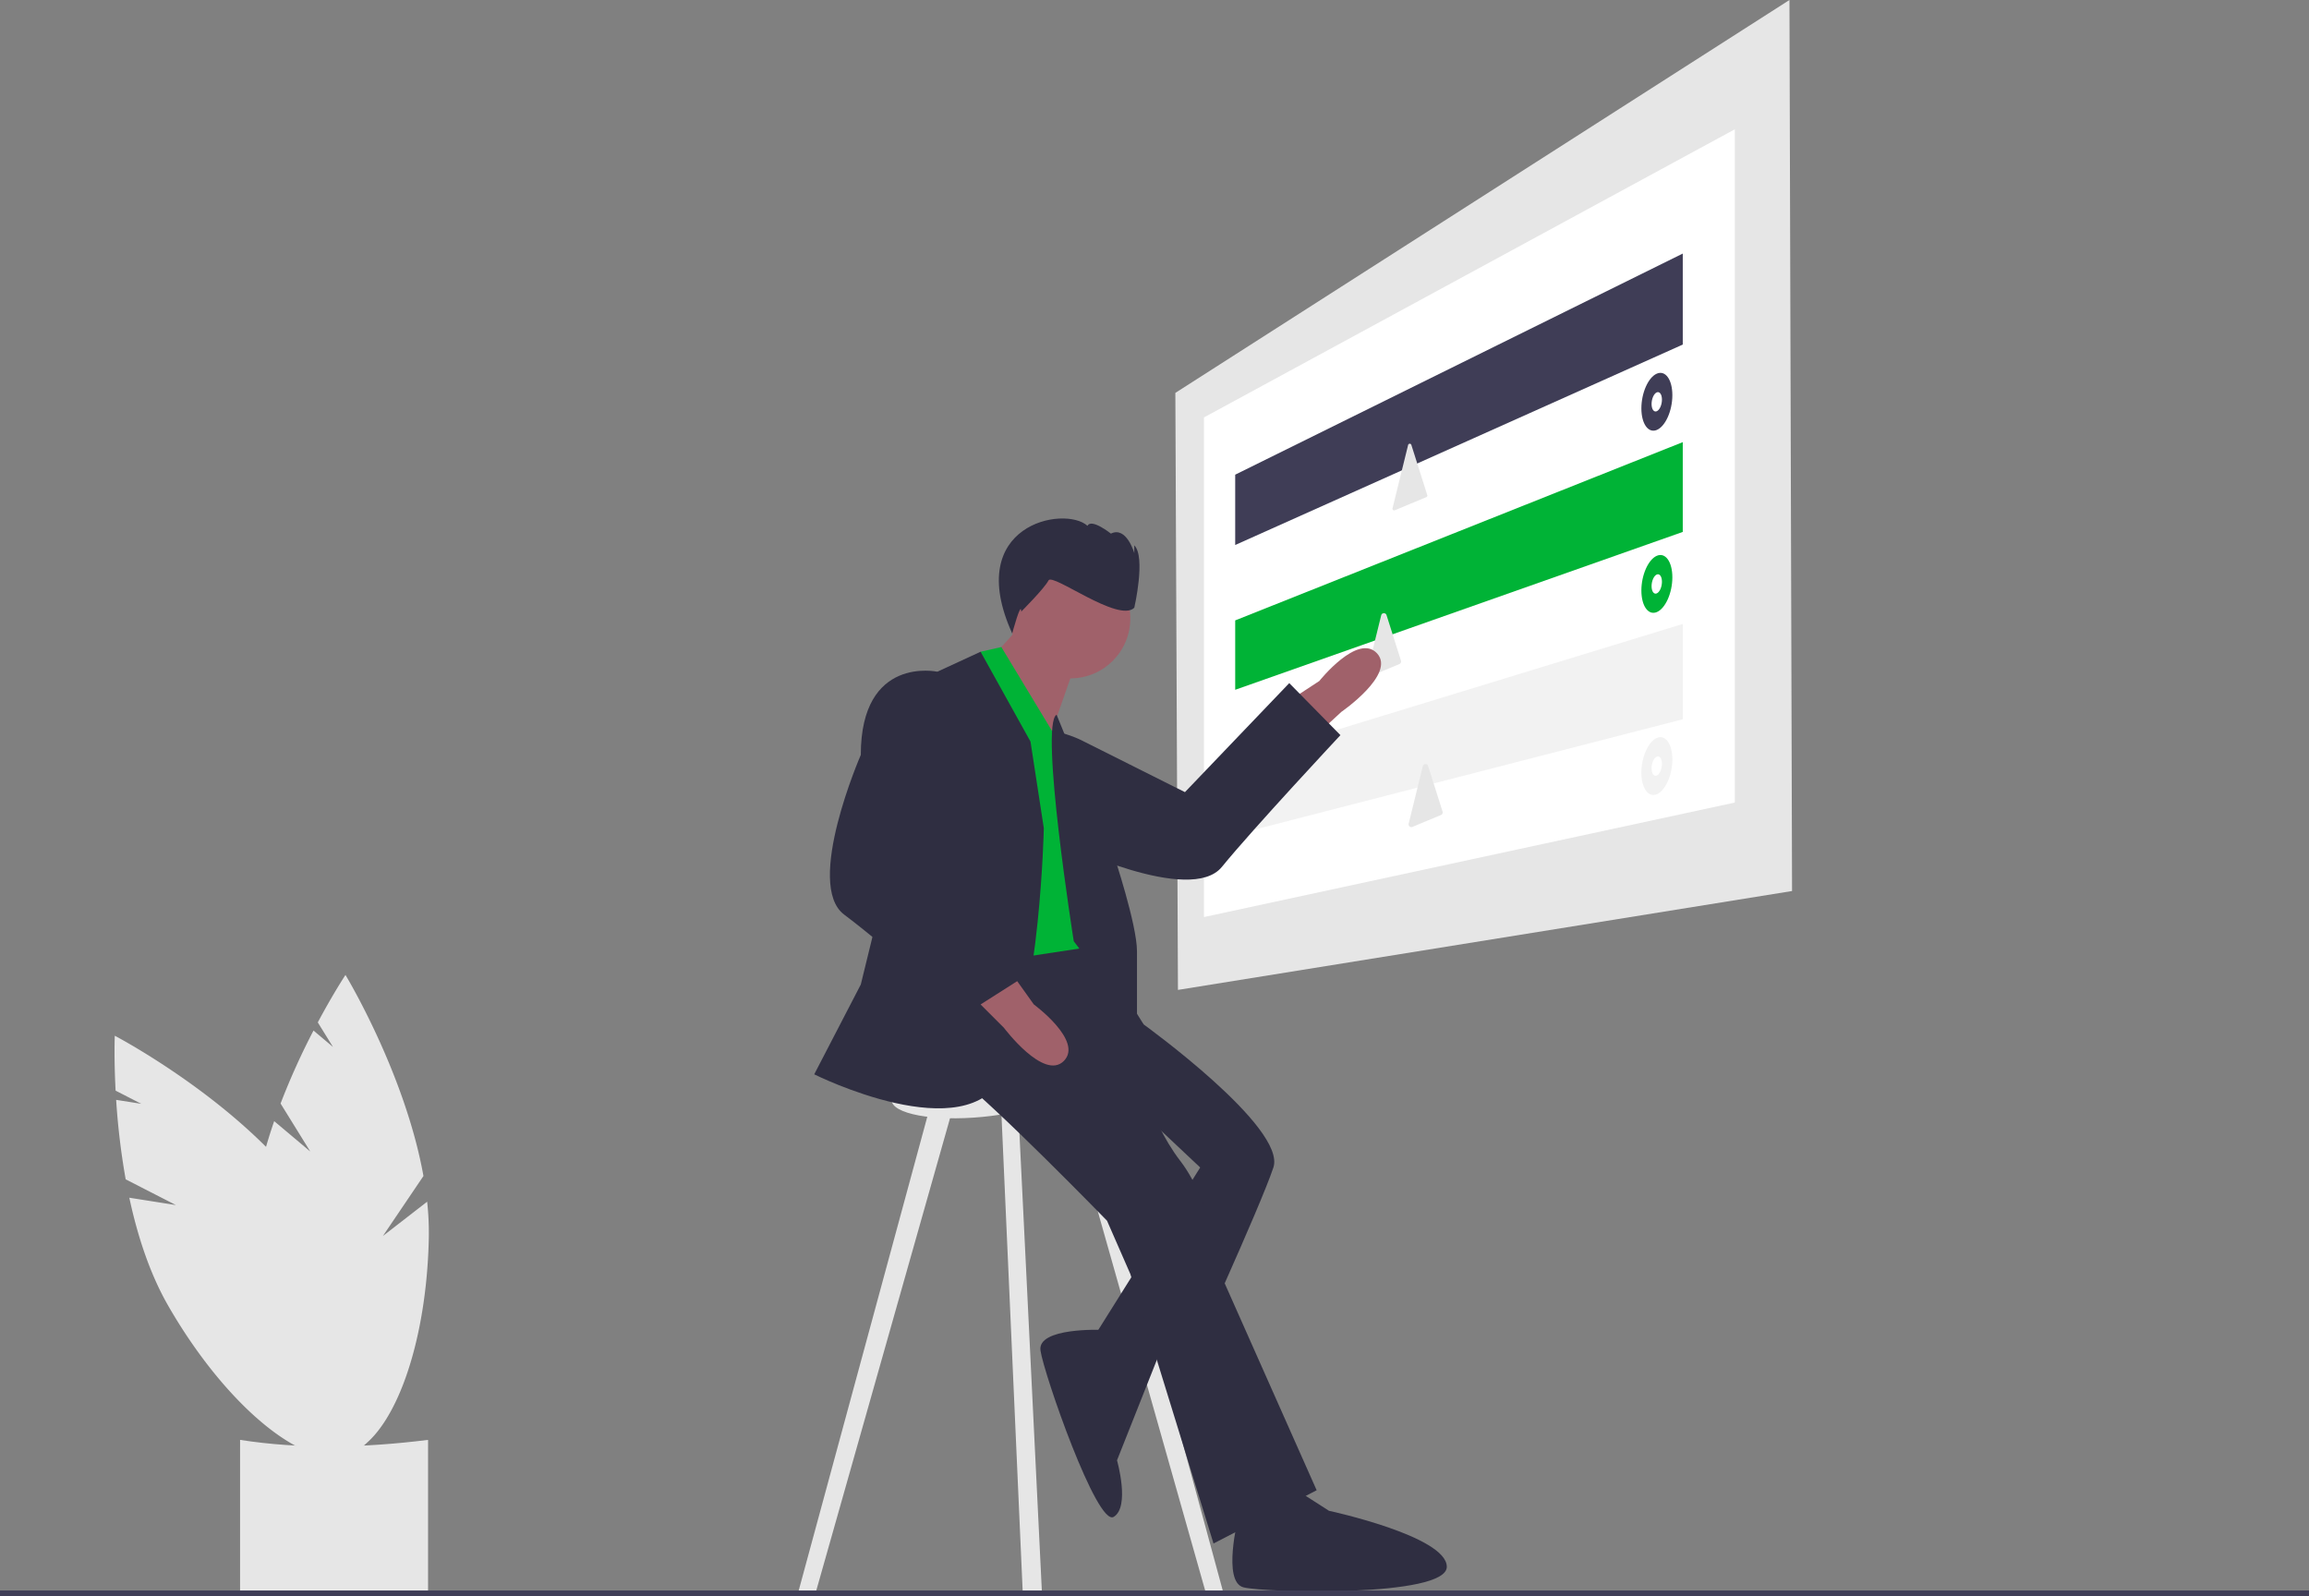 <svg id="f6c00235-76cc-41ae-84b2-bfc054d83f77" data-name="Layer 1" xmlns="http://www.w3.org/2000/svg" width="888" height="613.913" viewBox="0 0 888 613.913"><rect x="0" y="0" width="888" height="613.913" fill="#808080" stroke="none"/><title>active_options</title><path d="M275.323,585.885l-11.419-18.452a273.134,273.134,0,0,1,12.662-28.062l7.497,6.309-5.847-9.447c5.979-11.205,10.648-18.246,10.648-18.246s22.888,37.724,29.991,77.321l-15.595,23.069,17.015-13.186a110.503,110.503,0,0,1,.64,13.872c-.94,46.708-16.957,84.264-35.774,83.886s-33.31-38.55-32.37-85.257c.291-14.48,3.872-29.563,8.673-43.485Z" transform="translate(-156 -143.044)" fill="#e6e6e6"/><path d="M223.65,606.483l-19.313-9.893a273.133,273.133,0,0,1-3.667-30.567l9.679,1.525-9.889-5.065c-.674-12.682-.317-21.123-.317-21.123s39.093,20.463,65.641,50.688l-1.425,27.809,7.75-20.083a110.501,110.501,0,0,1,7.718,11.545c23.338,40.47,29.041,80.899,12.736,90.302s-48.441-15.782-71.78-56.252c-7.235-12.546-11.966-27.309-15.053-41.709Z" transform="translate(-156 -143.044)" fill="#e6e6e6"/><path d="M320.626,755.851c-22.254,1.424-46.502-.083-72.298,0V696.79c22.731,3.539,46.971,3.175,72.298,0Z" transform="translate(-156 -143.044)" fill="#e6e6e6"/><polygon points="689.193 342.668 453.019 380.696 452.018 151.095 688.192 0 689.193 342.668" fill="#e6e6e6"/><polygon points="667.176 308.643 463.026 352.675 463.026 160.534 667.176 49.73 667.176 308.643" fill="#fff"/><polygon points="647.162 132.514 475.035 209.595 475.035 182.55 647.162 97.517 647.162 132.514" fill="#3f3d56"/><polygon points="647.162 204.567 475.035 265.277 475.035 238.592 647.162 170.035 647.162 204.567" fill="#00b336"/><path d="M697.536,314.176a.645.645,0,0,1,1.241-.041l2.787,8.783,3.339,10.522a.645.645,0,0,1-.367.79l-6.452,2.689-5.671,2.363a.645.645,0,0,1-.874-.75l3.102-12.597Z" transform="translate(-156 -143.044)" fill="#e6e6e6"/><path d="M687.185,379.667a1.065,1.065,0,0,1,2.048-.067l2.336,7.363,3.223,10.156a1.065,1.065,0,0,1-.605,1.305l-6.097,2.541-4.903,2.043a1.065,1.065,0,0,1-1.443-1.237l2.903-11.79Z" transform="translate(-156 -143.044)" fill="#e6e6e6"/><polygon points="647.162 276.62 475.035 320.959 475.035 292.631 647.162 239.964 647.162 276.62" fill="#f2f2f2"/><path d="M799.159,295.026c0,6.027-2.7,12.02-6.004,13.374-3.275,1.343-5.909-2.386-5.909-8.318s2.634-11.896,5.909-13.334C796.459,285.298,799.159,288.999,799.159,295.026Z" transform="translate(-156 -143.044)" fill="#3f3d56"/><path d="M795.156,296.724c0,2.009-.897,4.014-2.001,4.477-1.101.462-1.991-.785-1.991-2.783s.89-4,1.991-4.473C794.258,293.472,795.156,294.715,795.156,296.724Z" transform="translate(-156 -143.044)" fill="#fff"/><path d="M799.159,365.077c0,6.027-2.7,12.02-6.004,13.374-3.275,1.342-5.909-2.386-5.909-8.318s2.634-11.896,5.909-13.334C796.459,355.349,799.159,359.05,799.159,365.077Z" transform="translate(-156 -143.044)" fill="#00b336"/><path d="M795.156,366.776c0,2.009-.897,4.014-2.001,4.477-1.101.462-1.991-.785-1.991-2.783s.89-4,1.991-4.473C794.258,363.523,795.156,364.767,795.156,366.776Z" transform="translate(-156 -143.044)" fill="#fff"/><path d="M799.159,435.128c0,6.027-2.7,12.02-6.004,13.374-3.275,1.342-5.909-2.386-5.909-8.318s2.634-11.896,5.909-13.334C796.459,425.401,799.159,429.101,799.159,435.128Z" transform="translate(-156 -143.044)" fill="#f2f2f2"/><path d="M795.156,436.827c0,2.009-.897,4.014-2.001,4.477-1.101.462-1.991-.785-1.991-2.783s.89-4,1.991-4.473C794.258,433.575,795.156,434.818,795.156,436.827Z" transform="translate(-156 -143.044)" fill="#fff"/><path d="M703.185,437.713a1.065,1.065,0,0,1,2.048-.067l2.336,7.363,3.223,10.156a1.065,1.065,0,0,1-.605,1.305l-6.097,2.541-4.903,2.043a1.065,1.065,0,0,1-1.443-1.237l2.903-11.79Z" transform="translate(-156 -143.044)" fill="#e6e6e6"/><path d="M662.558,425.399l9.311-8.589s21.077-14.518,13.715-22.499-22.201,10.63-22.201,10.63l-9.208,6.032Z" transform="translate(-156 -143.044)" fill="#a0616a"/><path d="M539.45,429.396l-5.424,7.465s-7.58,29.15,30.778,30.698c0,0,48.989,23.749,61.115,8.87s45.588-50.669,45.588-50.669L651.824,405.756l-40.113,41.925-38.915-19.5S552.752,417.126,539.45,429.396Z" transform="translate(-156 -143.044)" fill="#2f2e41"/><polygon points="357.923 424.679 307.135 611.796 313.533 613.076 366.88 424.679 357.923 424.679" fill="#e6e6e6"/><polygon points="419.494 424.679 470.281 611.796 463.883 613.076 410.536 424.679 419.494 424.679" fill="#e6e6e6"/><polygon points="384.795 420.84 393.312 612.109 400.708 612.438 391.194 418.28 384.795 420.84" fill="#e6e6e6"/><path d="M564.469,560.857c0,4.851-13.281,10.059-30.712,11.733-18.708,1.796-34.911-1.119-34.911-6.634s16.203-10.948,34.911-12.059C551.188,552.862,564.469,556.006,564.469,560.857Z" transform="translate(-156 -143.044)" fill="#e6e6e6"/><path d="M583.024,528.053l12.796,8.958s55.025,39.669,49.906,55.025-33.271,76.779-33.271,76.779l-35.83-11.517,40.949-65.262-21.754-20.474-11.517-28.152Z" transform="translate(-156 -143.044)" fill="#2f2e41"/><path d="M533.118,505.019s-25.593,39.669-10.237,51.186S581.744,612.51,581.744,612.51l8.958,20.474,31.991,103.652,39.669-20.474-35.83-80.618s-3.839-29.432-16.635-46.067-17.915-40.949-17.915-40.949l3.839-11.517-22.913-36.661Z" transform="translate(-156 -143.044)" fill="#2f2e41"/><path d="M602.708,661.482l-23-7s-24.837-1.023-23.557,7.935,21.754,67.821,28.152,63.983,1.28-21.754,1.28-21.754Z" transform="translate(-156 -143.044)" fill="#2f2e41"/><polygon points="395.672 237.21 382.876 251.286 403.35 284.557 412.308 258.964 395.672 237.21" fill="#a0616a"/><path d="M563.829,429.52l-22.728-37.638-7.983,1.808v12.797l-2.559,107.491,42.228-6.398S575.346,438.478,563.829,429.52Z" transform="translate(-156 -143.044)" fill="#00b336"/><path d="M552.312,428.24l-19.195-34.551-16.635,7.678-29.432,120.287L469.135,556.205s58.864,29.432,72.94,0,15.356-94.694,15.356-94.694Z" transform="translate(-156 -143.044)" fill="#2f2e41"/><path d="M524.16,406.486l-7.678-5.119s-29.432-6.398-29.432,31.991c0,0-21.754,49.906-6.398,61.423s52.466,43.508,52.466,43.508l19.195-20.474-43.508-38.39,17.915-39.669S536.956,419.283,524.16,406.486Z" transform="translate(-156 -143.044)" fill="#2f2e41"/><path d="M533.118,529.333l8.958,8.958s15.356,20.474,23.034,12.797S553.592,529.333,553.592,529.333l-6.398-8.958Z" transform="translate(-156 -143.044)" fill="#a0616a"/><path d="M562.346,417.907l21.958,53.841s8.958,26.873,8.958,37.11V537.011l-24.313-31.991S555.743,421.65,562.346,417.907Z" transform="translate(-156 -143.044)" fill="#2f2e41"/><path d="M632.258,726.431s-6.339,24.96,1.981,27.073,78.129,3.901,78.173-7.897S667.105,724.062,667.105,724.062L650.351,713.312Z" transform="translate(-156 -143.044)" fill="#2f2e41"/><circle cx="411.668" cy="237.85" r="23.034" fill="#a0616a"/><path d="M592.23,376.757s4.499-19.497,0-23.996v2.999s-2.999-10.498-8.998-7.499c0,0-7.499-5.999-8.998-2.999-8.824-7.978-47.953-.499-28.959,41.389,0,0,3.463-12.894,3.463-8.395,0,0,8.998-8.998,10.498-11.998S586.231,382.756,592.23,376.757Z" transform="translate(-156 -143.044)" fill="#2f2e41"/><rect y="611.672" width="888" height="2.241" fill="#3f3d56"/></svg>